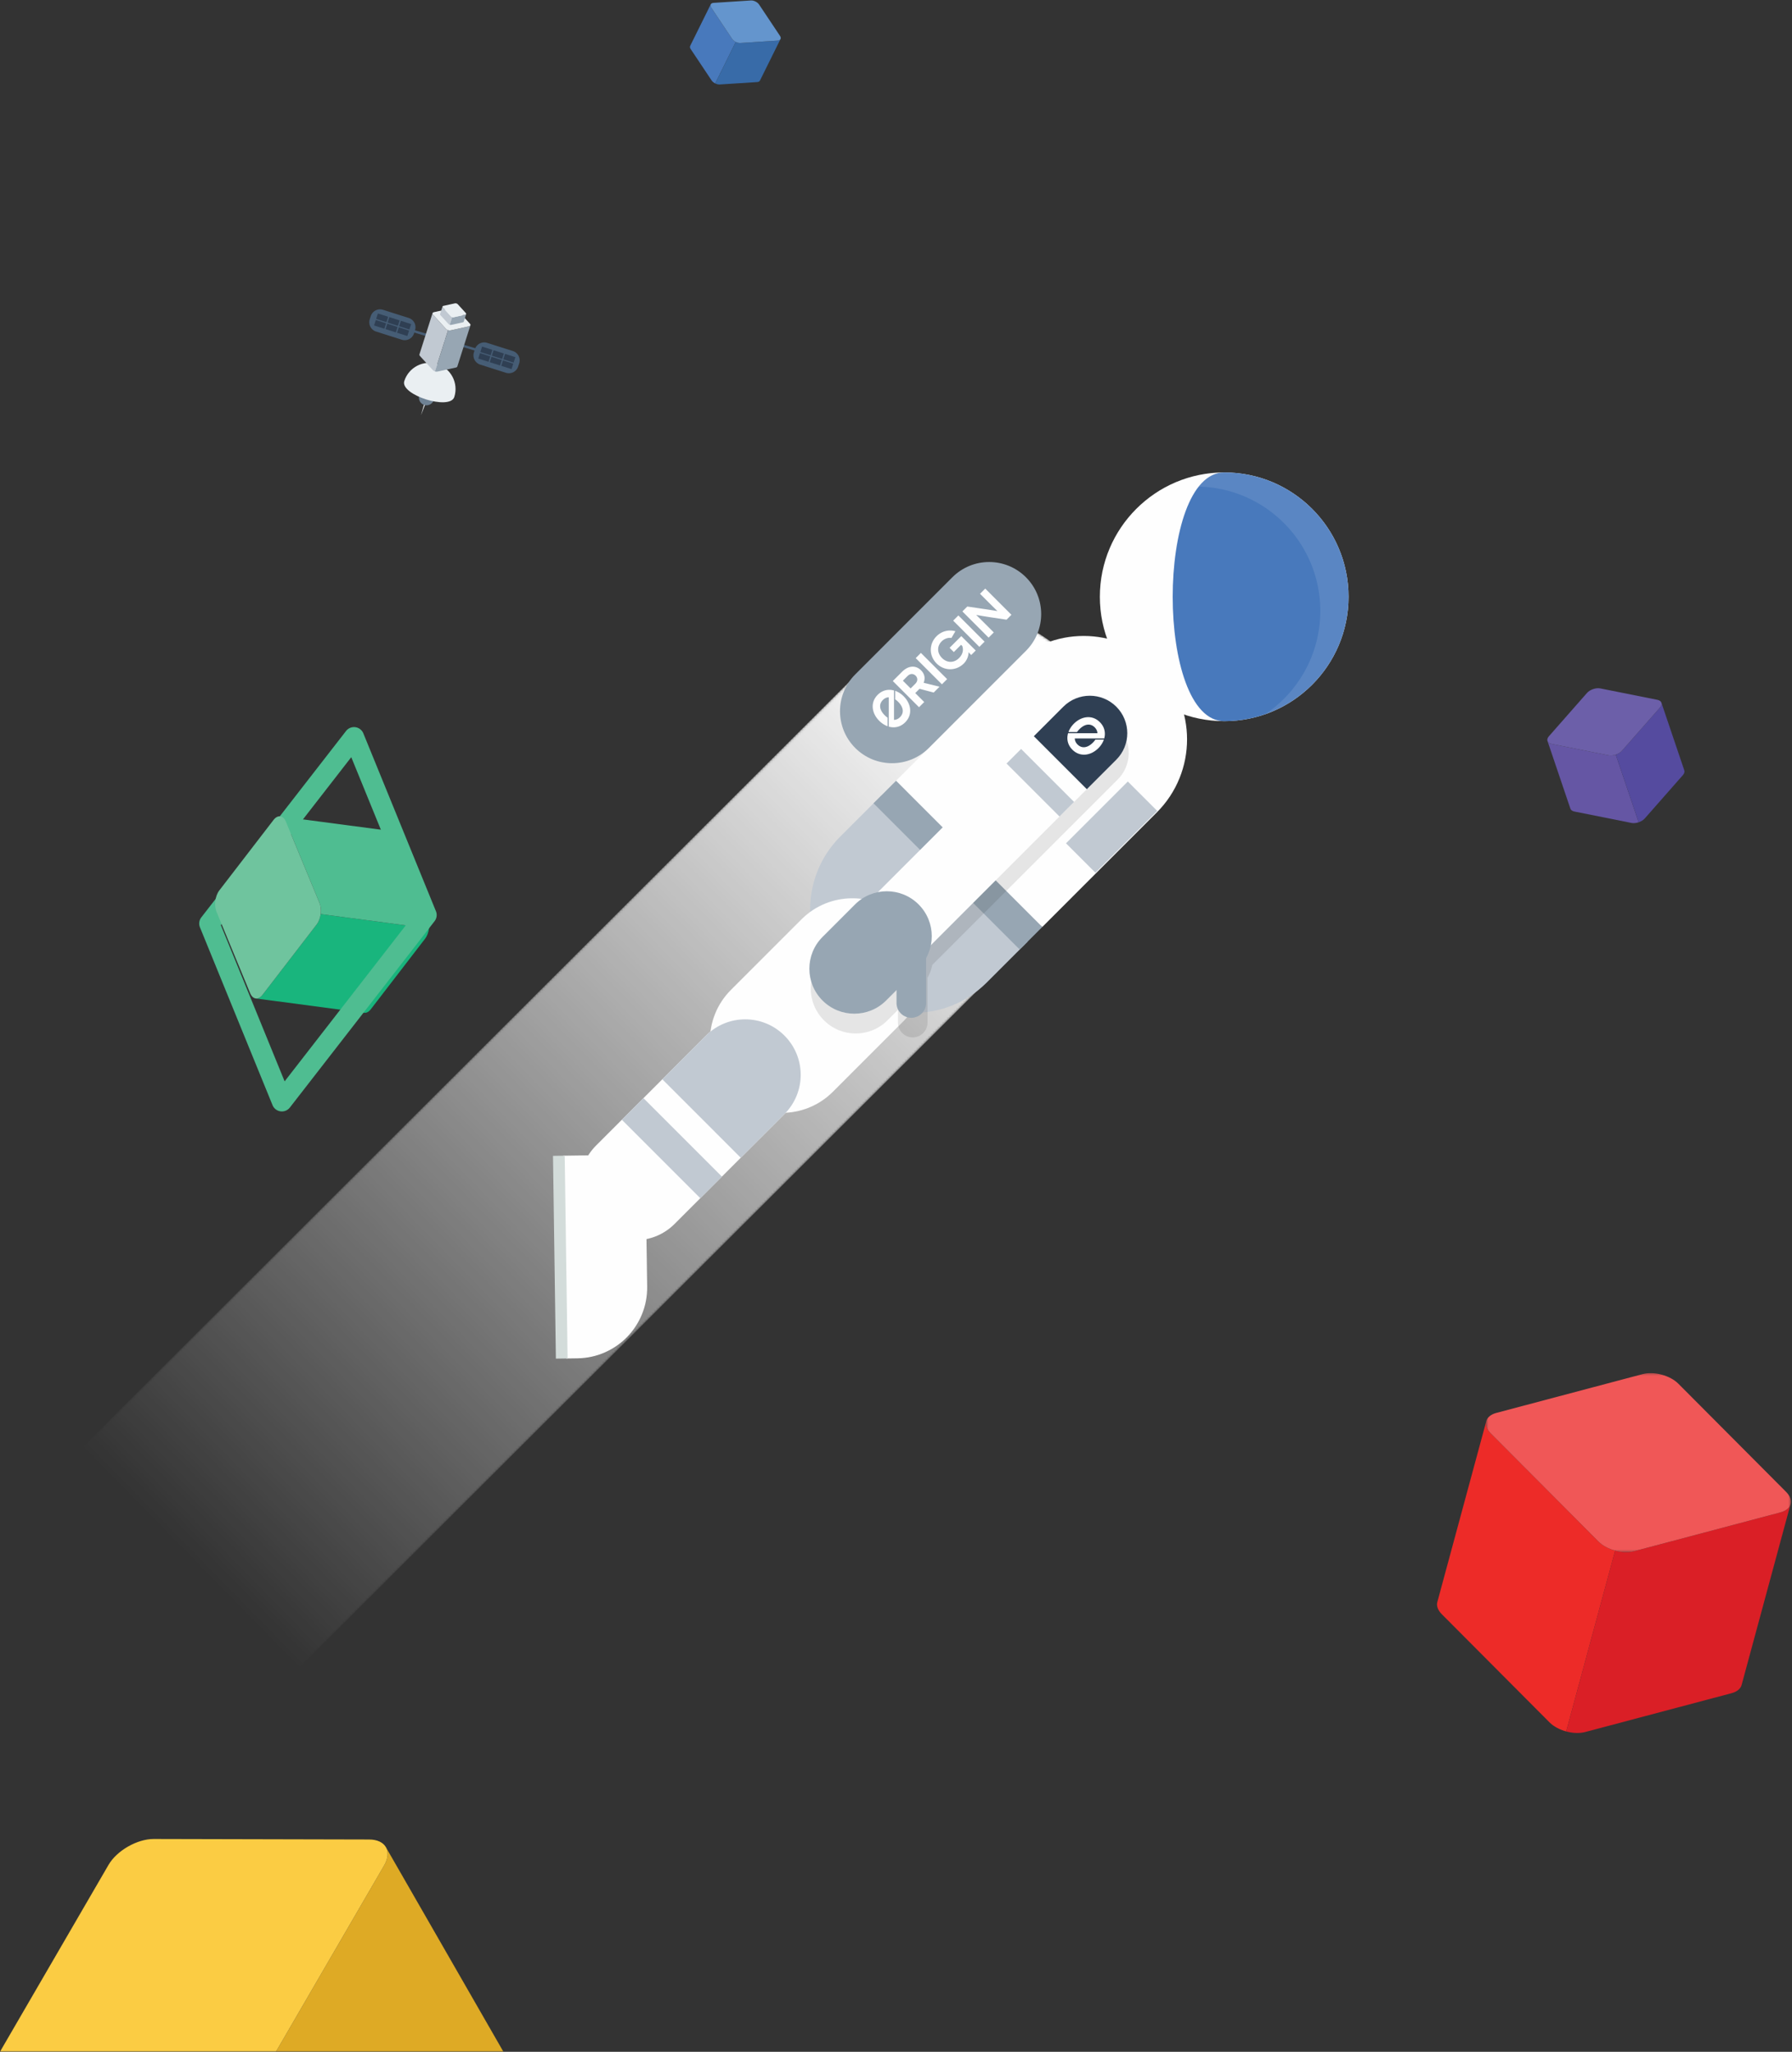 <svg xmlns="http://www.w3.org/2000/svg" xmlns:xlink="http://www.w3.org/1999/xlink" width="765" height="876" viewBox="0 0 765 876">
    <rect x="0" y="0" width="765" height="876" fill="#333333" stroke="none"/>
    <defs>
        <path id="a" d="M0 0h1440v900H0z"/>
        <path id="c" d="M.429.306h130.188v76.428H.429z"/>
        <path id="e" d="M.198 410.748l93.417 93.195 403.002-402.378c15.697-15.66 7.51-49.218-18.286-74.953C461.411 9.732 441.124.41 424.732.412c-8.6.001-16.13 2.569-21.532 7.958L.198 410.748z"/>
        <linearGradient id="f" x1="89.061%" x2="21.513%" y1="10.907%" y2="77.105%">
            <stop offset="0%" stop-color="#FFF"/>
            <stop offset="100%" stop-color="#FFF" stop-opacity="0"/>
        </linearGradient>
    </defs>
    <g fill="none" fill-rule="evenodd" transform="translate(-644 -24)">
        <mask id="b" fill="#fff">
            <use xlink:href="#a"/>
        </mask>
        <g mask="url(#b)">
            <path fill="#465D75" d="M849.338 174.46l-31.666-9.409.329-.968 31.665 9.409z"/>
            <path fill="#EAEFF2" d="M823.725 201.266l1.94-6.918.654.199z"/>
            <path fill="#6F8294" d="M822.992 192.798a3.252 3.252 0 0 1 6.199 1.969 3.252 3.252 0 0 1-6.199-1.969"/>
            <path fill="#EAEFF2" d="M816.587 186.704c1.873-5.894 8.173-9.153 14.07-7.28 5.897 1.872 9.158 8.167 7.285 14.06-1.874 5.894-23.23-.887-21.355-6.78"/>
            <path fill="#C1C9D2" d="M835.281 164.971c-.343-.109-.662-.293-.875-.526l-5.54-6.07c-.208-.227-.276-.46-.22-.655l-5.597 17.603c-.055.195.013.428.22.655l5.54 6.07c.213.233.532.416.876.526l5.596-17.603z"/>
            <path fill="#97A6B3" d="M835.281 164.971c.343.11.71.143 1.019.076l7.966-1.747c.316-.07.51-.233.568-.439l-5.596 17.602c-.057.206-.252.37-.568.44l-7.966 1.746c-.309.068-.676.034-1.02-.075l5.597-17.603z"/>
            <path fill="#EAEFF2" d="M844.614 162.207c.425.466.268.958-.348 1.093l-7.966 1.746c-.616.136-1.468-.135-1.894-.6l-5.54-6.07c-.425-.466-.27-.958.347-1.093l7.966-1.747c.616-.135 1.469.136 1.894.602l5.54 6.07z"/>
            <path fill="#C1C9D2" d="M837.043 159.393a1.266 1.266 0 0 1-.546-.328l-3.457-3.789c-.13-.14-.173-.286-.138-.408l-1.035 3.255c-.034.121.008.267.138.409l3.458 3.788c.132.145.331.26.546.328l1.034-3.255z"/>
            <path fill="#97A6B3" d="M837.043 159.393c.215.068.444.09.637.047l4.972-1.09c.197-.043.318-.145.354-.273l-1.035 3.254c-.036.129-.157.231-.354.274l-4.972 1.09a1.268 1.268 0 0 1-.636-.047l1.034-3.255z"/>
            <path fill="#EAEFF2" d="M842.868 157.668c.266.291.168.598-.217.682l-4.972 1.09c-.384.085-.916-.084-1.182-.375l-3.458-3.789c-.265-.29-.168-.597.217-.681l4.972-1.09c.385-.085.917.084 1.182.375l3.458 3.788z"/>
            <path fill="#465D75" d="M815.517 169.037l-10.964-3.482a4.16 4.16 0 0 1-2.707-5.226l.431-1.357a4.165 4.165 0 0 1 5.23-2.707l10.964 3.482a4.161 4.161 0 0 1 2.708 5.227l-.432 1.357a4.165 4.165 0 0 1-5.23 2.706M859.982 183.157l-10.964-3.482a4.16 4.16 0 0 1-2.707-5.226l.431-1.358a4.165 4.165 0 0 1 5.23-2.706l10.964 3.482a4.161 4.161 0 0 1 2.708 5.226l-.432 1.357a4.165 4.165 0 0 1-5.23 2.707"/>
            <path fill="#2F3F53" d="M853.45 175.684l-4.39-1.393.738-2.323 4.39 1.393zM858.355 177.242l-4.39-1.394.74-2.323 4.389 1.395zM863.261 178.8l-4.39-1.394.74-2.323 4.389 1.395zM852.563 178.472l-4.39-1.394.739-2.323 4.39 1.394zM857.47 180.03l-4.39-1.394.738-2.323 4.39 1.394zM862.375 181.587l-4.39-1.394.74-2.323 4.389 1.395zM808.965 161.558l-4.39-1.393.739-2.323 4.39 1.394zM813.871 163.116l-4.39-1.394.739-2.322 4.39 1.394zM818.777 164.674l-4.39-1.394.739-2.322 4.39 1.394zM808.079 164.346l-4.39-1.394.739-2.323 4.39 1.394zM812.985 165.903l-4.39-1.393.739-2.323 4.39 1.394zM817.891 167.461l-4.39-1.393.739-2.323 4.39 1.394z"/>
            <path fill="#19B57D" d="M780.898 414.256c-.219 1.649-.799 3.249-1.688 4.404l-23.151 30.096c-.866 1.126-1.872 1.624-2.804 1.532l46.247 6.128c.932.092 1.938-.406 2.803-1.532l23.152-30.096c.889-1.155 1.469-2.756 1.687-4.404l-46.246-6.128z"/>
            <path fill="#4FBD91" d="M780.898 414.256c.219-1.649.076-3.346-.48-4.693l-14.39-34.806c-.572-1.383-1.474-2.134-2.457-2.228l46.247 6.128c.983.094 1.886.844 2.458 2.228l14.388 34.806c.557 1.346.7 3.044.48 4.693l-46.246-6.128z"/>
            <path fill="#4FBD91" d="M738.285 418.964l27.222 66.707 55.669-71.692-27.223-66.708-55.668 71.693zm26.052 79.547a4.31 4.31 0 0 1-3.992-2.68l-30.981-75.916a4.307 4.307 0 0 1 .586-4.267l61.77-79.55a4.294 4.294 0 0 1 3.99-1.627 4.308 4.308 0 0 1 3.405 2.64l30.982 75.918a4.306 4.306 0 0 1-.586 4.266l-61.77 79.55a4.31 4.31 0 0 1-3.404 1.666z"/>
            <path fill="#6FC49E" d="M760.773 374.06c1.777-2.31 4.142-1.996 5.255.697l14.39 34.806c1.113 2.693.57 6.787-1.207 9.097l-23.152 30.097c-1.778 2.31-4.142 1.996-5.256-.697l-14.388-34.806c-1.114-2.693-.57-6.786 1.206-9.097l23.152-30.096z"/>
            <path fill="#ED2B28" d="M1333.507 686.017c-2.755-.745-5.347-2.093-7.111-3.864l-45.968-46.156c-1.72-1.726-2.34-3.547-1.972-5.11l-20.894 77.204c-.368 1.563.252 3.384 1.972 5.11l45.968 46.157c1.764 1.77 4.356 3.119 7.11 3.864l20.895-77.205z"/>
            <path fill="#DA1F26" d="M1333.507 686.017c2.756.746 5.676.888 8.094.246l62.479-16.574c2.483-.659 3.964-2.023 4.347-3.672l-20.894 77.205c-.383 1.648-1.864 3.013-4.347 3.671l-62.48 16.575c-2.417.641-5.337.5-8.093-.246l20.894-77.205z"/>
            <g transform="translate(1277.918 609.937)">
                <mask id="d" fill="#fff">
                    <use xlink:href="#c"/>
                </mask>
                <path fill="#F05757" d="M128.536 50.98c3.529 3.542 2.46 7.49-2.374 8.773L63.683 76.327c-4.834 1.282-11.677-.568-15.205-4.11L2.509 26.06c-3.528-3.543-2.46-7.49 2.375-8.773L67.363.713c4.834-1.283 11.676.567 15.205 4.11l45.968 46.156z" mask="url(#d)"/>
            </g>
            <path fill="#DEAA25" d="M753.835 907.163c3.496-2.006 6.551-4.776 8.324-7.828l45.803-78.858c1.82-3.133 1.936-5.972.672-8l56.246 97.89c1.265 2.029 1.15 4.867-.672 8.001l-45.803 78.857c-1.772 3.052-4.828 5.823-8.324 7.828l-56.246-97.89z"/>
            <path fill="#FBCC43" d="M801.57 809.354c7.06.016 9.936 5.022 6.392 11.124l-45.803 78.856c-3.544 6.102-12.22 11.08-19.28 11.065l-91.97-.216c-7.059-.017-9.935-5.022-6.39-11.124l45.802-78.857c3.544-6.102 12.22-11.08 19.28-11.064l91.97.216z"/>
            <path fill="#6556A4" d="M1333.764 346.192c-1.03.348-2.136.47-3.07.284l-24.35-4.87c-.91-.182-1.493-.627-1.709-1.2l9.77 28.872c.216.573.799 1.018 1.709 1.2l24.349 4.87c.934.186 2.04.064 3.071-.284l-9.77-28.872z"/>
            <path fill="#554B9F" d="M1333.764 346.192c1.032-.348 1.987-.922 2.616-1.638l16.263-18.49c.647-.735.826-1.481.598-2.084l9.769 28.871c.228.604.05 1.35-.597 2.084l-16.264 18.491c-.63.716-1.583 1.29-2.615 1.638l-9.77-28.872z"/>
            <path fill="#6C5FA9" d="M1351.533 322.783c1.87.373 2.369 1.85 1.11 3.28l-16.264 18.491c-1.258 1.43-3.816 2.296-5.686 1.922l-24.35-4.87c-1.868-.373-2.368-1.85-1.11-3.28l16.265-18.491c1.258-1.43 3.816-2.296 5.685-1.922l24.35 4.87z"/>
            <path fill="#4879BC" d="M958.09 41.904c-.632-.313-1.195-.763-1.538-1.277l-8.93-13.39c-.334-.5-.397-.972-.233-1.333l-8.767 17.714c-.164.362-.1.833.233 1.333l8.93 13.39c.343.514.907.965 1.539 1.277l8.766-17.714z"/>
            <path fill="#386BA8" d="M958.09 41.904c.633.313 1.333.487 1.95.448l15.94-1.026c.634-.04 1.058-.3 1.23-.682l-8.766 17.714c-.172.381-.597.641-1.23.682l-15.94 1.025c-.617.04-1.318-.134-1.95-.447l8.766-17.714z"/>
            <path fill="#6495CD" d="M976.976 39.313c.686 1.028.237 1.933-.996 2.013l-15.94 1.025c-1.233.08-2.803-.696-3.488-1.724l-8.93-13.39c-.685-1.028-.238-1.933.996-2.013l15.94-1.025c1.233-.08 2.803.696 3.488 1.724l8.93 13.39z"/>
            <g transform="translate(627.519 282.549)">
                <mask id="g" fill="#fff">
                    <use xlink:href="#e"/>
                </mask>
                <path fill="url(#f)" d="M-19.802 430.748l93.417 93.195 423.002-422.378c15.697-15.66 7.51-49.218-18.286-74.953C461.411 9.732 441.124.41 424.732.412c-8.6.001-16.13 2.569-21.532 7.958L-19.802 430.748z" mask="url(#g)"/>
            </g>
            <g>
                <path fill="#C1C9D2" d="M1082.658 426.052l-17.475 17.478c-17.237 17.24-45.183 17.24-62.42 0-17.236-17.24-17.236-45.19 0-62.43l17.476-17.48 62.419 62.432z"/>
                <path fill="#FEFEFE" d="M1026.52 357.337l48.885-48.894c17.237-17.24 45.183-17.24 62.42 0 17.236 17.24 17.236 45.191 0 62.43l-48.886 48.895-62.418-62.43z"/>
                <path fill="#97A6B3" d="M1016.898 366.962l9.623-9.625 62.418 62.431-9.623 9.625z"/>
                <path fill="#FEFEFE" d="M986.126 416.523c12.013-12.016 31.492-12.016 43.505 0 12.014 12.016 12.014 31.497 0 43.514l-30.073 30.079c-12.014 12.016-31.491 12.016-43.505 0-12.014-12.016-12.014-31.498 0-43.514l30.073-30.079zM884.52 517.413l20.79-.294c7.823-.111 14.255 6.143 14.366 13.967l.598 42.203c.235 16.684-13.095 30.4-29.776 30.636l-4.753.068-1.225-86.58z"/>
                <path fill="#FEFEFE" d="M945.384 466.135c9.249-9.25 24.245-9.25 33.494 0 9.248 9.251 9.248 24.25 0 33.5l-46.916 46.925c-9.249 9.25-24.244 9.25-33.493 0-9.25-9.251-9.25-24.25 0-33.5l46.915-46.925z"/>
                <path fill="#C1C9D2" d="M926.737 484.786l18.647-18.65c9.249-9.251 24.245-9.251 33.493 0 9.25 9.25 9.25 24.248 0 33.499l-18.646 18.65-33.494-33.5zM952.18 526.339l-9.225 9.225-33.493-33.5 9.224-9.225z"/>
                <path fill="#020303" fill-opacity=".1" d="M1121.153 334.168c-6.245-6.246-16.37-6.246-22.615 0l-12.59 12.593-5.438 5.437-6.228 6.23-54.905 54.916a19.095 19.095 0 0 0-9.76 5.239L995.74 432.46c-7.494 7.496-7.494 19.649 0 27.144 7.494 7.495 19.644 7.495 27.138 0l4.457-4.458v5.446a6.308 6.308 0 1 0 12.616 0V441.49a19.12 19.12 0 0 0 2.041-5.527l54.905-54.916 6.229-6.23 5.436-5.436 12.59-12.593c6.245-6.246 6.245-16.374 0-22.62"/>
                <path fill="#FEFEFE" d="M1097.935 325.721c6.244-6.246 16.37-6.246 22.615 0 6.244 6.246 6.244 16.374 0 22.62l-81.974 81.99c-6.245 6.245-16.37 6.245-22.615 0-6.245-6.247-6.245-16.374 0-22.62l81.974-81.99z"/>
                <path fill="#97A6B3" d="M1009.013 410.136c7.494-7.496 19.644-7.496 27.138 0 7.494 7.496 7.494 19.648 0 27.143l-13.876 13.879c-7.494 7.496-19.644 7.496-27.138 0-7.494-7.495-7.494-19.648 0-27.143l13.876-13.879z"/>
                <path fill="#97A6B3" d="M1026.732 428.221a6.308 6.308 0 1 1 12.615 0v23.925a6.308 6.308 0 1 1-12.615 0V428.22z"/>
                <path fill="#2F3F53" d="M1085.344 338.314l12.59-12.593c6.246-6.246 16.37-6.246 22.616 0 6.245 6.246 6.245 16.374 0 22.62l-12.59 12.593-22.616-22.62z"/>
                <path fill="#C1C9D2" d="M1102.522 366.371l-6.228 6.23-22.615-22.62 6.228-6.23z"/>
                <path fill="#97A6B3" d="M1009.104 343.341c-8.673-8.675-8.673-22.74 0-31.416l41.46-41.468c8.675-8.676 22.737-8.676 31.411 0 8.673 8.674 8.673 22.74 0 31.415l-41.461 41.469c-8.673 8.676-22.736 8.676-31.41 0"/>
                <path fill="#C1C9D2" d="M1125.461 357.651l12.564 12.567-26.384 26.389-12.564-12.566z"/>
                <path fill="#FEFEFE" d="M1113.526 278.798c0-29.323 23.765-53.093 53.081-53.093 29.317 0 53.083 23.77 53.083 53.093 0 29.322-23.766 53.092-53.083 53.092-29.316 0-53.081-23.77-53.081-53.092"/>
                <path fill="#4879BC" d="M1166.607 225.705c29.317 0 53.083 23.77 53.083 53.093 0 29.322-23.766 53.092-53.083 53.092-29.316 0-29.316-106.185 0-106.185"/>
                <path fill="#FEFEFE" d="M1166.607 225.705c-10.942 0-21.11 3.313-29.558 8.989a52.989 52.989 0 0 1 17.494-2.955c29.317 0 53.082 23.77 53.082 53.092 0 18.378-9.337 34.574-23.523 44.105 20.72-7.233 35.588-26.947 35.588-50.138 0-29.323-23.766-53.093-53.083-53.093" opacity=".1"/>
                <path fill="#FEFEFE" d="M1026.143 318.943v3.625a8.5 8.5 0 0 1 1.288 1.07c2.292 2.293 2.584 4.738.781 6.542-.753.752-1.627 1.146-2.564 1.166v-12.558a7.548 7.548 0 0 0-1.407-.255 6.729 6.729 0 0 0-.587-.02v-.002l-.077.002-.172.001v.003c-1.762.062-3.382.786-4.725 2.129-1.552 1.553-2.28 3.473-2.104 5.554.165 1.957 1.144 3.924 2.757 5.537 1.073 1.073 2.3 1.863 3.577 2.322v-3.644a8.874 8.874 0 0 1-1.222-1.032c-1.055-1.055-1.693-2.123-1.898-3.175-.239-1.232.141-2.391 1.101-3.351.747-.747 1.604-1.133 2.514-1.168v12.532c.485.141.975.234 1.464.275.098.008.195.012.293.016h.002c.112.005.224.007.335.007h.149v-.004c1.78-.044 3.418-.768 4.774-2.125 1.553-1.553 2.284-3.476 2.113-5.562-.161-1.963-1.138-3.932-2.75-5.545-1.088-1.089-2.34-1.886-3.642-2.34zm38.449-43.652l11.189 11.19-2.094 2.095-7.496-1.135c-2.382-.368-5.371-.895-5.387-.88l-.016.017c-.016.016 1.63 1.599 3.852 3.82l3.612 3.614-2.222 2.222-11.189-11.191 2.095-2.094 7.608 1.119c1.774.24 5.18.83 5.195.815l.016-.016c.016-.016-1.838-1.806-3.725-3.693l-3.66-3.661 2.222-2.222zm-2.496 24.88l-11.19-11.193 2.223-2.222 11.189 11.191-2.222 2.223zm-4.648 2.313c.08 1.295-.543 3.325-1.997 4.78-3.213 3.214-8.248 3.358-11.621-.016-3.373-3.374-3.229-8.41-.016-11.623 2.238-2.207 5.243-2.91 8.04-2.126l-1.678 2.862c-1.439-.224-3.07.351-4.172 1.455-2.094 2.094-1.982 4.987.144 7.114 2.221 2.223 5.179 2.11 7.257.032 1.918-1.918 1.87-3.981 1.359-5.196l-.48-.48-3.101 3.102-1.807-1.807 5.004-5.004 6.154 6.156-1.918 1.918c-.928-.927-1.135-1.167-1.152-1.183l-.016.016zm-11.344 13.681l-11.19-11.191 2.223-2.222 11.189 11.191-2.222 2.222zm-13.358 1.754l1.982-1.983c1.23-1.23 1.007-2.606.16-3.453-.88-.88-2.254-1.07-3.469.144l-1.982 1.982 3.309 3.31zm9.846 1.758l-6.042-1.599-.128.128-1.694 1.695 3.82 3.82-2.222 2.224-11.189-11.192 3.916-3.917c2.75-2.75 5.883-2.91 8.136-.655 1.535 1.535 1.903 3.405 1.103 5.323l6.794 1.68-2.494 2.493zM1115.232 339.781h-3.624a8.469 8.469 0 0 1-1.07 1.29c-2.292 2.292-4.737 2.584-6.54.78-.753-.752-1.146-1.628-1.166-2.565h12.555a6.952 6.952 0 0 0 .276-1.994v-.076c-.001-.058 0-.115-.002-.173h-.003c-.061-1.761-.786-3.382-2.128-4.725-1.553-1.553-3.473-2.281-5.553-2.105-1.957.165-3.924 1.144-5.536 2.758-1.072 1.072-1.863 2.3-2.322 3.578h3.644a8.803 8.803 0 0 1 1.031-1.223c1.055-1.056 2.123-1.694 3.174-1.898 1.233-.24 2.392.14 3.35 1.1.748.747 1.134 1.605 1.169 2.515h-12.53a7.58 7.58 0 0 0-.274 1.465 6.728 6.728 0 0 0-.017.292v.003a6.966 6.966 0 0 0-.006.335v.042c0 .036-.002.071 0 .106h.004c.044 1.78.767 3.42 2.123 4.776 1.553 1.553 3.477 2.284 5.561 2.113 1.963-.161 3.933-1.138 5.544-2.75 1.089-1.089 1.886-2.34 2.34-3.644"/>
                <path fill="#D3DCDA" d="M886.303 603.985l-5 .07-1.225-86.579 5-.071z"/>
            </g>
        </g>
    </g>
</svg>
